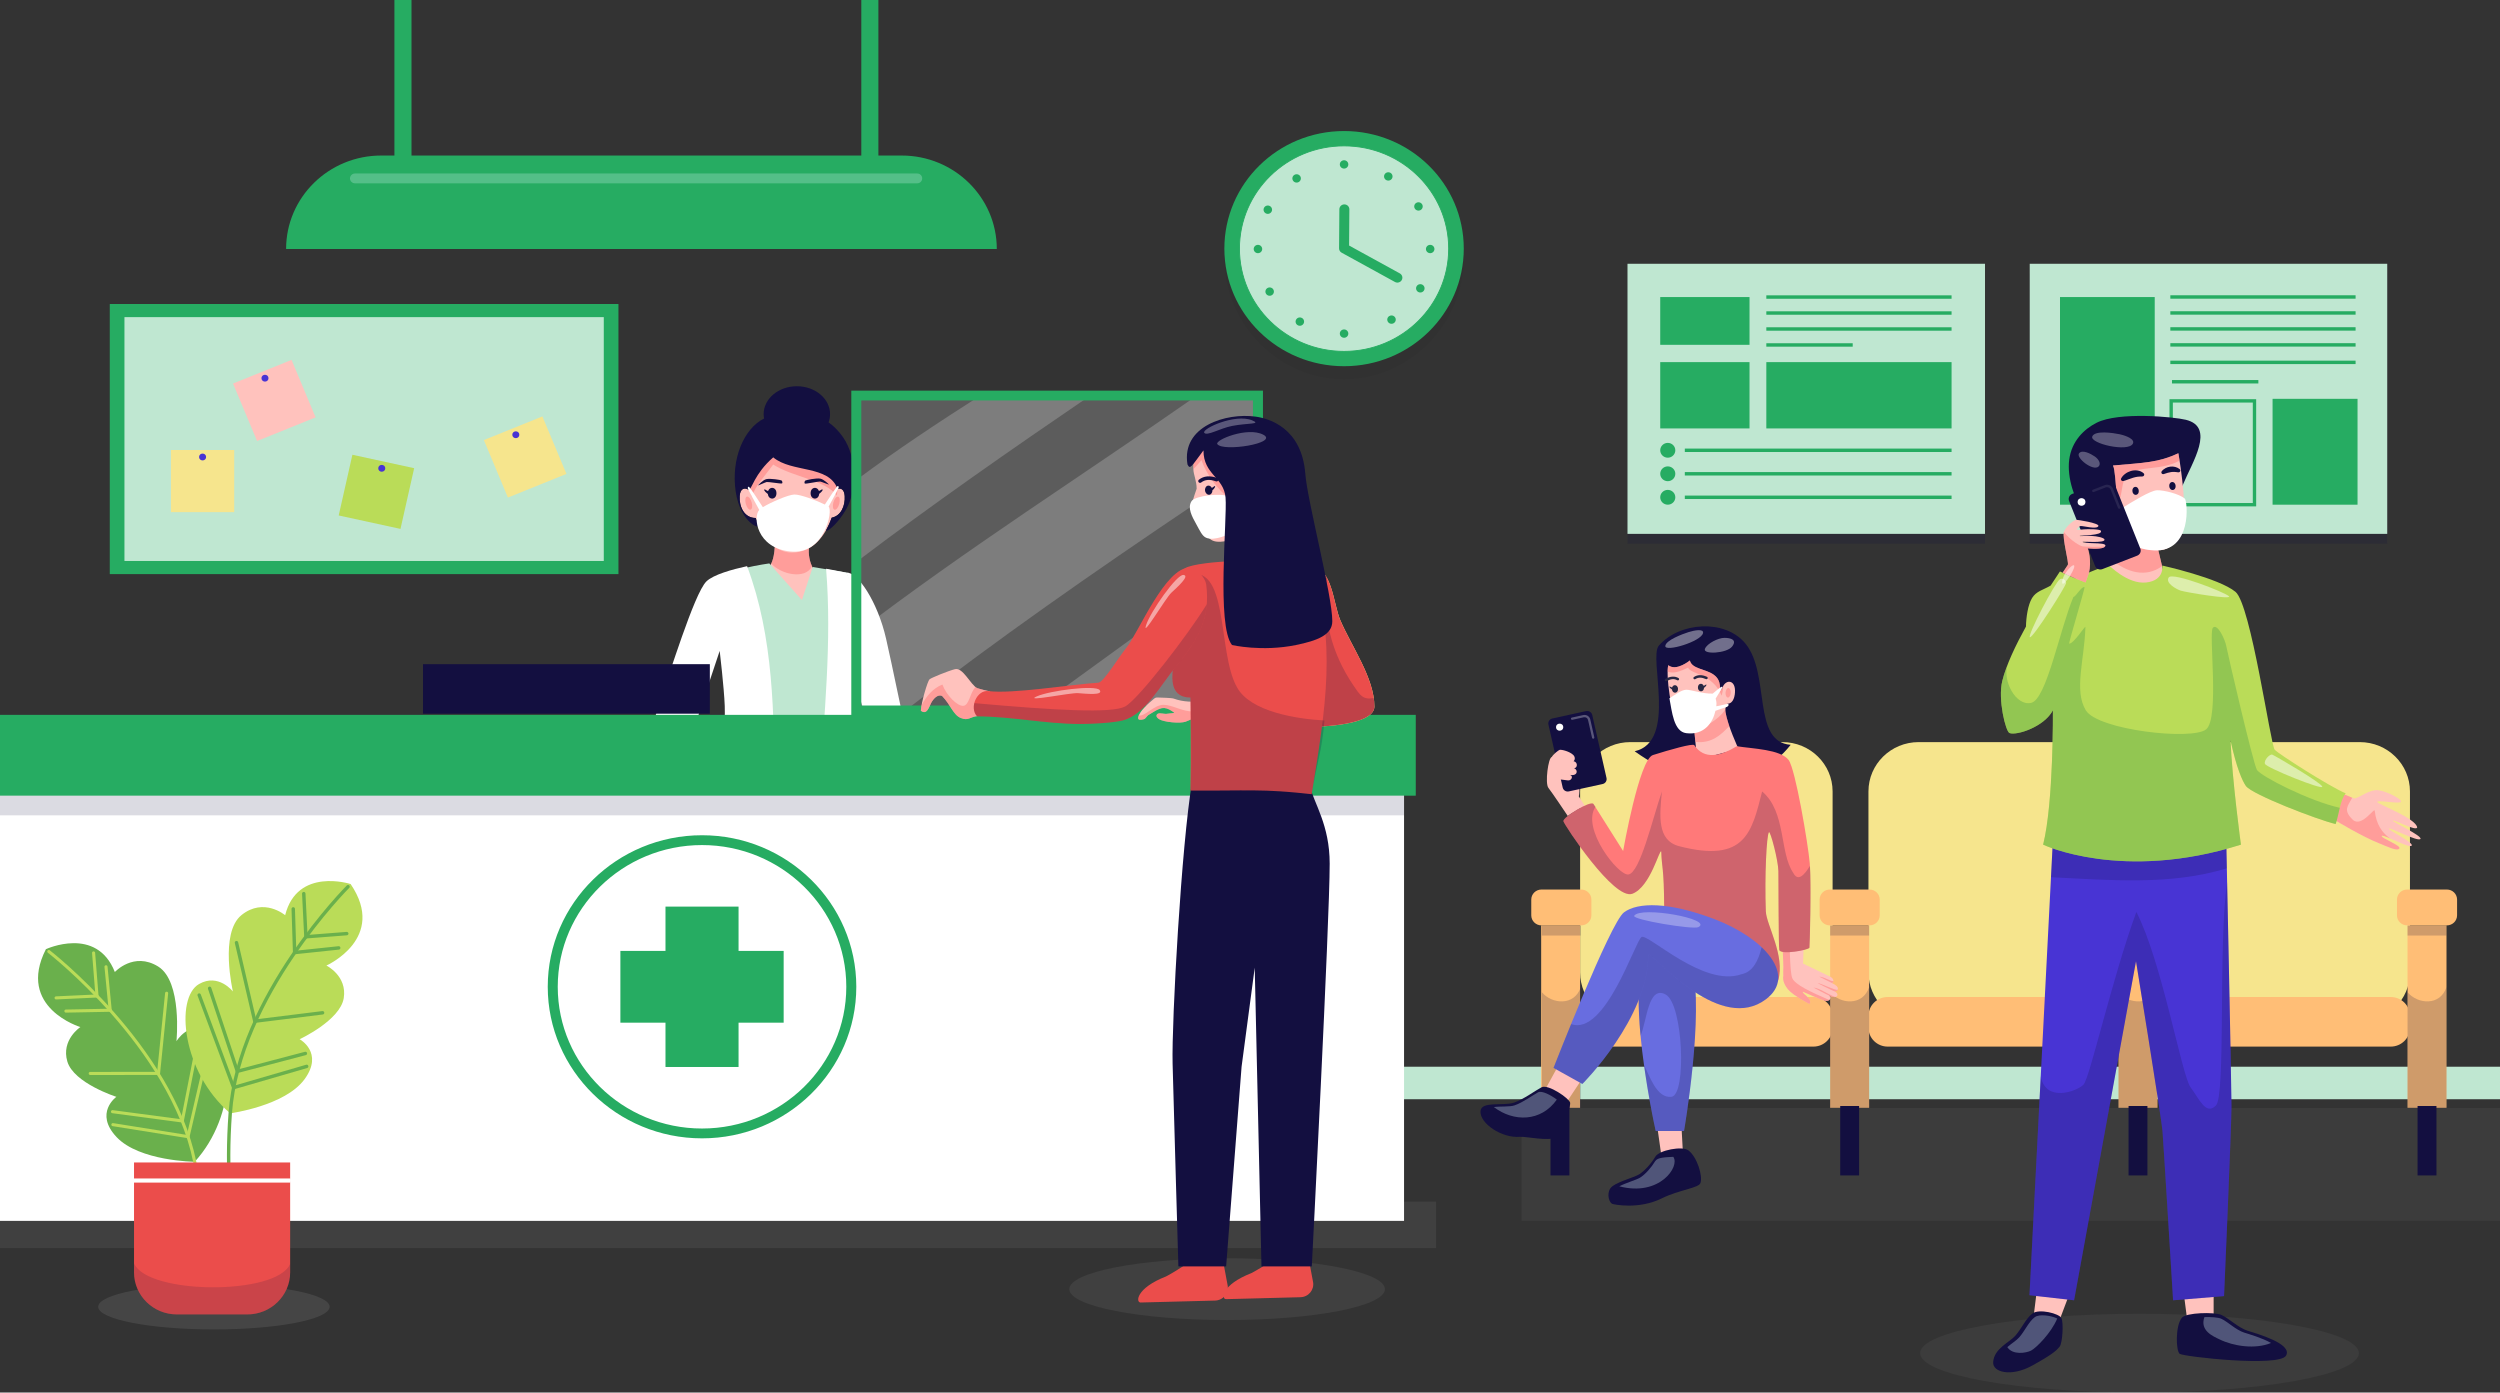 <?xml version="1.0" encoding="UTF-8"?>
<!DOCTYPE svg PUBLIC "-//W3C//DTD SVG 1.1//EN" "http://www.w3.org/Graphics/SVG/1.1/DTD/svg11.dtd">
<!-- Creator: CorelDRAW 2019 (64-Bit) -->
<svg xmlns="http://www.w3.org/2000/svg" xml:space="preserve" width="8.258in" height="4.6in" version="1.1" style="shape-rendering:geometricPrecision; text-rendering:geometricPrecision; image-rendering:optimizeQuality; fill-rule:evenodd; clip-rule:evenodd"
viewBox="0 0 8224.2 4580.99"
 xmlns:xlink="http://www.w3.org/1999/xlink"
 xmlns:xodm="http://www.corel.com/coreldraw/odm/2003">
 <rect x="0" y="0" width="8224.2" height="4580.99" fill="#333333" stroke="none"/>
 <defs>
  <style type="text/css">
   <![CDATA[
    .str2 {stroke:#26AC62;stroke-width:11.07;stroke-miterlimit:2.613}
    .str1 {stroke:#26AC62;stroke-width:11.29;stroke-miterlimit:2.613}
    .str0 {stroke:#26AC62;stroke-width:2.99;stroke-miterlimit:2.613}
    .str3 {stroke:#BADC58;stroke-width:10.13;stroke-linecap:round;stroke-linejoin:round;stroke-miterlimit:2.613}
    .str4 {stroke:#6AB04C;stroke-width:11.29;stroke-linecap:round;stroke-linejoin:round;stroke-miterlimit:2.613}
    .fil6 {fill:none;fill-rule:nonzero}
    .fil12 {fill:#130F40;fill-rule:nonzero}
    .fil26 {fill:#262743;fill-rule:nonzero}
    .fil2 {fill:#26AC62;fill-rule:nonzero}
    .fil8 {fill:#4834D4;fill-rule:nonzero}
    .fil29 {fill:#686DE0;fill-rule:nonzero}
    .fil25 {fill:#6AB04C;fill-rule:nonzero}
    .fil10 {fill:#BADC58;fill-rule:nonzero}
    .fil0 {fill:#BFE7D1;fill-rule:nonzero}
    .fil18 {fill:#EB4D4B;fill-rule:nonzero}
    .fil7 {fill:#F6E58D;fill-rule:nonzero}
    .fil28 {fill:#FF7979;fill-rule:nonzero}
    .fil11 {fill:#FFBE76;fill-rule:nonzero}
    .fil9 {fill:#FFC2BD;fill-rule:nonzero}
    .fil13 {fill:white;fill-rule:nonzero}
    .fil4 {fill:black;fill-rule:nonzero;fill-opacity:0.039}
    .fil23 {fill:white;fill-rule:nonzero;fill-opacity:0.09}
    .fil16 {fill:#B2B3B3;fill-rule:nonzero;fill-opacity:0.102}
    .fil1 {fill:#898989;fill-rule:nonzero;fill-opacity:0.102}
    .fil24 {fill:#B2B3B3;fill-rule:nonzero;fill-opacity:0.149}
    .fil17 {fill:#130F40;fill-rule:nonzero;fill-opacity:0.149}
    .fil5 {fill:#130F40;fill-rule:nonzero;fill-opacity:0.2}
    .fil15 {fill:white;fill-rule:nonzero;fill-opacity:0.2}
    .fil3 {fill:#DFF9FB;fill-rule:nonzero;fill-opacity:0.251}
    .fil21 {fill:#DFF9FB;fill-rule:nonzero;fill-opacity:0.302}
    .fil20 {fill:white;fill-rule:nonzero;fill-opacity:0.302}
    .fil27 {fill:white;fill-rule:nonzero;fill-opacity:0.4}
    .fil22 {fill:#6AB04C;fill-rule:nonzero;fill-opacity:0.502}
    .fil14 {fill:#FF7979;fill-rule:nonzero;fill-opacity:0.502}
    .fil19 {fill:white;fill-rule:nonzero;fill-opacity:0.502}
   ]]>
  </style>
 </defs>
 <g id="Layer_x0020_1">
  <g id="_2700080812960">
   <rect class="fil0" x="-0" y="3509.08" width="8224.2" height="106.95"/>
   <polygon class="fil1" points="5005.5,4016.21 8224.2,4016.21 8224.2,3644.78 5005.5,3644.78 "/>
   <path class="fil2" d="M2966.17 511.56l-76.51 0 0 -511.56 -56.25 0 0 511.56 -1479.69 0 0 -511.56 -56.25 0 0 511.56 -43.37 0c-172.84,0 -312.95,137.63 -312.95,307.41l0 0 2337.97 0 0 0c0,-169.78 -140.11,-307.41 -312.95,-307.41z"/>
   <path class="fil3" d="M3017.32 602.99l-1849.54 0c-9.08,0 -16.45,-7.24 -16.45,-16.16 0,-8.92 7.37,-16.16 16.45,-16.16l1849.54 0c9.08,0 16.45,7.24 16.45,16.16 0,8.92 -7.37,16.16 -16.45,16.16z"/>
   <ellipse class="fil2" cx="4421.55" cy="817.81" rx="393.79" ry="386.83"/>
   <path class="fil4" d="M4421.55 1204.64c-211.98,0 -384.75,-164.54 -393.38,-370.67 -0.23,5.36 -0.42,10.74 -0.42,16.16 0,213.64 176.3,397.6 393.8,397.6 217.49,0 393.8,-183.96 393.8,-397.6 0,-5.42 -0.19,-10.79 -0.42,-16.16 -8.65,206.14 -181.42,370.67 -393.39,370.67z"/>
   <ellipse class="fil0 str0" cx="4421.55" cy="817.81" rx="344.12" ry="338.03"/>
   <path class="fil2" d="M4435.53 540.78c0,-7.57 -6.27,-13.73 -13.97,-13.73 -7.71,0 -13.98,6.16 -13.98,13.73 0,7.57 6.27,13.72 13.98,13.72 7.7,0 13.97,-6.14 13.97,-13.72z"/>
   <path class="fil2" d="M4435.53 1097.37c0,-7.57 -6.27,-13.73 -13.97,-13.73 -7.71,0 -13.98,6.16 -13.98,13.73 0,7.57 6.27,13.72 13.98,13.72 7.7,0 13.97,-6.15 13.97,-13.72z"/>
   <path class="fil2" d="M4718.83 819.08c0,-7.57 -6.26,-13.73 -13.97,-13.73 -7.7,0 -13.98,6.16 -13.98,13.73 0,7.57 6.27,13.72 13.98,13.72 7.71,0 13.97,-6.14 13.97,-13.72z"/>
   <path class="fil2" d="M4152.22 819.08c0,-7.57 -6.26,-13.73 -13.97,-13.73 -7.7,0 -13.98,6.16 -13.98,13.73 0,7.57 6.27,13.72 13.98,13.72 7.71,0 13.97,-6.14 13.97,-13.72z"/>
   <path class="fil2" d="M4555.05 573.24c-3.95,6.5 -1.8,14.94 4.81,18.83 6.61,3.87 15.22,1.78 19.17,-4.72 1.92,-3.15 2.48,-6.85 1.57,-10.41 -0.91,-3.56 -3.17,-6.55 -6.38,-8.43 -2.19,-1.29 -4.66,-1.96 -7.15,-1.96 -1.14,0 -2.29,0.14 -3.43,0.42 -3.63,0.9 -6.68,3.13 -8.59,6.27z"/>
   <path class="fil2" d="M4264.06 1050.82c-3.96,6.51 -1.8,14.95 4.81,18.84 6.61,3.89 15.22,1.77 19.17,-4.73l0 -0.01c1.92,-3.14 2.48,-6.83 1.57,-10.39 -0.91,-3.56 -3.18,-6.55 -6.38,-8.43 -2.23,-1.31 -4.7,-1.95 -7.14,-1.95 -4.78,0 -9.43,2.39 -12.04,6.68z"/>
   <path class="fil2" d="M4666.3 665.26c-2.39,0 -4.8,0.6 -7.01,1.87 -6.65,3.81 -8.92,12.23 -5.02,18.78 3.88,6.54 12.48,8.77 19.11,4.95 6.65,-3.81 8.92,-12.24 5.03,-18.78 -2.58,-4.36 -7.29,-6.81 -12.11,-6.81z"/>
   <path class="fil2" d="M4180.32 945.89c-1.18,-0.3 -2.39,-0.46 -3.58,-0.46 -2.45,0 -4.85,0.65 -7.02,1.89 -6.65,3.81 -8.92,12.24 -5.04,18.76 3.88,6.56 12.48,8.76 19.12,4.96 6.65,-3.81 8.92,-12.24 5.03,-18.76 -1.87,-3.18 -4.9,-5.44 -8.51,-6.38z"/>
   <path class="fil2" d="M4678.89 936.26c-2.04,-1.05 -4.25,-1.58 -6.49,-1.58 -1.4,0 -2.8,0.22 -4.17,0.64 -3.56,1.1 -6.48,3.48 -8.21,6.73 -3.57,6.7 -0.94,15.03 5.88,18.54 3.32,1.71 7.1,2.03 10.66,0.96 3.56,-1.1 6.49,-3.48 8.22,-6.73 1.73,-3.25 2.07,-6.96 0.96,-10.47 -1.12,-3.5 -3.54,-6.36 -6.85,-8.08z"/>
   <path class="fil2" d="M4164.2 701.89c6.81,3.5 15.29,0.93 18.87,-5.79 1.73,-3.24 2.08,-6.96 0.98,-10.46 -1.11,-3.5 -3.54,-6.38 -6.85,-8.08 -6.83,-3.52 -15.3,-0.93 -18.87,5.78 -1.74,3.25 -2.09,6.96 -0.98,10.47 1.11,3.51 3.55,6.37 6.85,8.08z"/>
   <path class="fil2" d="M4574.83 1064.79c3.66,0.73 7.39,0.02 10.5,-2 3.12,-2.02 5.25,-5.11 6,-8.72 0.74,-3.59 0.02,-7.26 -2.04,-10.32 -2.69,-4 -7.14,-6.16 -11.68,-6.16 -2.64,0 -5.3,0.73 -7.68,2.27 -3.11,2.02 -5.25,5.11 -6,8.71 -0.74,3.59 -0.02,7.26 2.04,10.32 2.06,3.06 5.19,5.16 8.85,5.89z"/>
   <path class="fil2" d="M4262.67 600.28c3.66,0.74 7.39,0.04 10.5,-2 6.43,-4.18 8.2,-12.71 3.96,-19.04 -2.69,-4 -7.14,-6.16 -11.69,-6.16 -2.64,0 -5.3,0.73 -7.68,2.27 -3.11,2.03 -5.25,5.12 -6,8.72 -0.74,3.59 -0.02,7.26 2.04,10.32 2.06,3.06 5.2,5.16 8.86,5.89z"/>
   <path class="fil2" d="M4422.67 672.3c9.08,0.06 16.39,7.36 16.33,16.27l-0.92 119.07 166.88 91.67c7.94,4.35 10.77,14.2 6.33,21.98 -4.42,7.81 -14.46,10.58 -22.38,6.21l-175.38 -96.34c-5.24,-2.88 -8.46,-8.33 -8.42,-14.22l0.98 -128.64c0.08,-8.92 7.49,-16.09 16.58,-16.02z"/>
   <polygon class="fil5" points="6677.12,1788.47 7853.23,1788.47 7853.23,899.94 6677.12,899.94 "/>
   <rect class="fil0" x="6677.12" y="867.63" width="1176.11" height="888.53"/>
   <polygon class="fil5" points="5353.94,1788.47 6530.05,1788.47 6530.05,899.94 5353.94,899.94 "/>
   <rect class="fil0" x="5353.94" y="867.63" width="1176.11" height="888.53"/>
   <rect class="fil2" x="5461.64" y="977.13" width="293.74" height="157.12"/>
   <rect class="fil2" x="5461.64" y="1191.18" width="293.74" height="218.12"/>
   <rect class="fil2" x="5810.65" y="1191.18" width="609.39" height="218.12"/>
   <line class="fil6 str1" x1="5810.65" y1="977.13" x2="6420.03" y2= "977.13" />
   <line class="fil6 str1" x1="5810.65" y1="1029.66" x2="6420.03" y2= "1029.66" />
   <line class="fil6 str1" x1="5810.65" y1="1082.19" x2="6420.03" y2= "1082.19" />
   <line class="fil6 str1" x1="5810.65" y1="1134.72" x2="6094.81" y2= "1134.72" />
   <path class="fil2" d="M5486.44 1505.59l0 0c-13.7,0 -24.81,-10.91 -24.81,-24.37l0 0c0,-13.45 11.11,-24.37 24.81,-24.37l0 0c13.7,0 24.81,10.91 24.81,24.37l0 0c0,13.46 -11.11,24.37 -24.81,24.37z"/>
   <path class="fil2" d="M5486.44 1582.89l0 0c-13.7,0 -24.81,-10.91 -24.81,-24.37l0 0c0,-13.45 11.11,-24.37 24.81,-24.37l0 0c13.7,0 24.81,10.91 24.81,24.37l0 0c0,13.46 -11.11,24.37 -24.81,24.37z"/>
   <path class="fil2" d="M5486.44 1660.2l0 0c-13.7,0 -24.81,-10.91 -24.81,-24.37l0 0c0,-13.45 11.11,-24.37 24.81,-24.37l0 0c13.7,0 24.81,10.91 24.81,24.37l0 0c0,13.46 -11.11,24.37 -24.81,24.37z"/>
   <line class="fil6 str1" x1="5542.49" y1="1481.22" x2="6420.03" y2= "1481.22" />
   <line class="fil6 str1" x1="5542.49" y1="1558.53" x2="6420.03" y2= "1558.53" />
   <line class="fil6 str1" x1="5542.49" y1="1635.84" x2="6420.03" y2= "1635.84" />
   <rect class="fil2" x="6776.74" y="977.13" width="311.59" height="683.07"/>
   <rect class="fil6 str2" x="7142.45" y="1318.67" width="274.08" height="341.54"/>
   <rect class="fil2" x="7476.03" y="1311.9" width="279.52" height="348.3"/>
   <line class="fil6 str1" x1="7139.73" y1="976.89" x2="7749.12" y2= "976.89" />
   <line class="fil6 str1" x1="7139.73" y1="1029.43" x2="7749.12" y2= "1029.43" />
   <line class="fil6 str1" x1="7139.73" y1="1081.96" x2="7749.12" y2= "1081.96" />
   <line class="fil6 str1" x1="7139.73" y1="1191.99" x2="7749.12" y2= "1191.99" />
   <line class="fil6 str1" x1="7139.73" y1="1134.49" x2="7749.12" y2= "1134.49" />
   <line class="fil6 str1" x1="7145.13" y1="1255.76" x2="7429.29" y2= "1255.76" />
   <rect class="fil2" x="361.14" y="999.98" width="1673.36" height="888.53"/>
   <rect class="fil0" x="409.41" y="1043.17" width="1576.83" height="802.14"/>
   <rect class="fil7" x="562.4" y="1480.26" width="208.12" height="204.44"/>
   <ellipse class="fil8" cx="666.47" cy="1503.3" rx="11.44" ry="11.23"/>
   <rect class="fil9" transform="matrix(1.319 -0.533 0.423 1.011 766.559 1261.61)" width="145.98" height="187.07"/>
   <ellipse class="fil8" cx="871.67" cy="1244.06" rx="11.44" ry="11.23"/>
   <rect class="fil7" transform="matrix(1.319 -0.533 0.423 1.011 1591.76 1447.59)" width="145.98" height="187.07"/>
   <ellipse class="fil8" cx="1696.86" cy="1430.08" rx="11.44" ry="11.23"/>
   <rect class="fil10" transform="matrix(1.476 0.321 -0.227 1.007 1159.27 1495.92)" width="137.68" height="198.33"/>
   <ellipse class="fil8" cx="1255.86" cy="1540.51" rx="11.44" ry="11.23"/>
   <path class="fil7" d="M7762.78 3361.32l-500.18 0c-91.24,0 -165.21,-72.66 -165.21,-162.28l0 -595.58c0,-89.63 73.96,-162.28 165.21,-162.28l500.18 0c91.24,0 165.21,72.66 165.21,162.28l0 595.58c0,89.63 -73.98,162.28 -165.21,162.28z"/>
   <path class="fil11" d="M7864.62 3442.92l-703.86 0c-34.99,0 -63.36,-27.87 -63.36,-62.24l0 -38.7c0,-34.37 28.37,-62.24 63.36,-62.24l703.86 0c34.99,0 63.36,27.86 63.36,62.24l0 38.7c0.01,34.37 -28.36,62.24 -63.36,62.24z"/>
   <rect class="fil11" x="7920.04" y="3044.19" width="128.14" height="599.95"/>
   <path class="fil5" d="M7920.05 3263.96l0 380.18 128.15 -0 0 -396.92c-20.74,63.01 -95.14,56.43 -128.15,16.74z"/>
   <polygon class="fil5" points="7920.05,3077.57 8048.2,3077.57 8048.2,3044.19 7920.05,3044.19 "/>
   <path class="fil11" d="M8049.37 3044.18l-130.48 0c-18.57,0 -33.63,-14.79 -33.63,-33.04l0 -51.95c0,-18.25 15.06,-33.04 33.63,-33.04l130.48 0c18.58,0 33.63,14.79 33.63,33.04l0 51.95c-0,18.25 -15.06,33.03 -33.63,33.03z"/>
   <rect class="fil12" x="7953.05" y="3638.31" width="62.12" height="228.4"/>
   <path class="fil7" d="M6811.99 3361.32l-500.18 0c-91.24,0 -165.21,-72.66 -165.21,-162.28l0 -595.58c0,-89.63 73.96,-162.28 165.21,-162.28l500.18 0c91.24,0 165.21,72.66 165.21,162.28l0 595.58c0,89.63 -73.97,162.28 -165.21,162.28z"/>
   <path class="fil11" d="M6913.83 3442.92l-703.86 0c-34.99,0 -63.36,-27.87 -63.36,-62.24l0 -38.7c0,-34.37 28.37,-62.24 63.36,-62.24l703.86 0c34.99,0 63.36,27.86 63.36,62.24l0 38.7c0,34.37 -28.37,62.24 -63.36,62.24z"/>
   <rect class="fil11" x="6969.25" y="3044.19" width="128.14" height="599.95"/>
   <path class="fil5" d="M6969.26 3263.96l0 380.18 128.14 -0 0 -396.92c-20.74,63.01 -95.14,56.43 -128.14,16.74z"/>
   <polygon class="fil5" points="6969.26,3077.57 7097.4,3077.57 7097.4,3044.19 6969.26,3044.19 "/>
   <path class="fil11" d="M7098.57 3044.18l-130.48 0c-18.57,0 -33.63,-14.79 -33.63,-33.04l0 -51.95c0,-18.25 15.06,-33.04 33.63,-33.04l130.48 0c18.57,0 33.63,14.79 33.63,33.04l0 51.95c0,18.25 -15.06,33.03 -33.63,33.03z"/>
   <rect class="fil12" x="7002.26" y="3638.31" width="62.12" height="228.4"/>
   <path class="fil7" d="M5863.45 3361.32l-500.17 0c-91.24,0 -165.21,-72.66 -165.21,-162.28l0 -595.58c0,-89.63 73.96,-162.28 165.21,-162.28l500.17 0c91.24,0 165.21,72.66 165.21,162.28l0 595.58c0,89.63 -73.97,162.28 -165.21,162.28z"/>
   <path class="fil11" d="M5965.29 3442.92l-703.86 0c-34.99,0 -63.36,-27.87 -63.36,-62.24l0 -38.7c0,-34.37 28.37,-62.24 63.36,-62.24l703.86 0c34.99,0 63.36,27.86 63.36,62.24l0 38.7c0.01,34.37 -28.36,62.24 -63.36,62.24z"/>
   <rect class="fil11" x="5069.92" y="3044.19" width="128.14" height="599.95"/>
   <rect class="fil11" x="6020.71" y="3044.19" width="128.14" height="599.95"/>
   <path class="fil5" d="M6020.72 3263.96l0 380.18 128.15 -0 0 -396.92c-20.73,63.01 -95.14,56.43 -128.15,16.74z"/>
   <polygon class="fil5" points="6020.72,3077.57 6148.87,3077.57 6148.87,3044.19 6020.72,3044.19 "/>
   <path class="fil5" d="M5072.18 3263.96l0 380.18 128.14 -0 0 -396.92c-20.74,63.01 -95.14,56.43 -128.14,16.74z"/>
   <polygon class="fil5" points="5072.18,3077.57 5200.33,3077.57 5200.33,3044.19 5072.18,3044.19 "/>
   <path class="fil11" d="M5201.5 3044.18l-130.48 0c-18.57,0 -33.63,-14.79 -33.63,-33.04l0 -51.95c0,-18.25 15.06,-33.04 33.63,-33.04l130.48 0c18.57,0 33.63,14.79 33.63,33.04l0 51.95c0,18.25 -15.07,33.03 -33.63,33.03z"/>
   <path class="fil11" d="M6150.03 3044.18l-130.48 0c-18.57,0 -33.63,-14.79 -33.63,-33.04l0 -51.95c0,-18.25 15.06,-33.04 33.63,-33.04l130.48 0c18.58,0 33.63,14.79 33.63,33.04l0 51.95c0,18.25 -15.06,33.03 -33.63,33.03z"/>
   <rect class="fil12" x="5100.7" y="3638.31" width="62.12" height="228.4"/>
   <rect class="fil12" x="6053.72" y="3638.31" width="62.12" height="228.4"/>
   <path class="fil13" d="M2784.23 1883.61c36.66,-3.23 102.84,95.47 130.64,217.19 23.5,102.85 50.35,240.42 54.26,248.72 3.91,8.29 117.14,254.86 117.14,254.86l-100.12 36.69c0,0 -79.4,-110.76 -130.69,-258.39 -69.13,-198.94 -94.32,-460.12 -71.24,-499.06z"/>
   <path class="fil9" d="M2667.2 1762.06c0,0 -20.33,63.74 9.51,110.56 37.53,58.85 12.52,133.98 -37.46,133.02 -49.99,-0.96 -143.54,-78.01 -104.34,-147.4 18.74,-33.17 13.64,-92.32 13.64,-92.32l118.65 -3.86z"/>
   <path class="fil14" d="M2671.2 1862.52c-21.52,-45.37 -4,-100.45 -4,-100.45l-118.65 3.85c0,0 4.6,53.91 -11.3,87.65 30.42,35.61 112.44,54.56 133.96,8.96z"/>
   <path class="fil0" d="M2337.52 1913.58c40.92,-39.43 193.28,-60.23 193.28,-60.23l107.24 120.59 35.62 -108.8 110.56 18.47c0,0 40.54,91.57 19.07,232.83 1.62,85.72 -35.77,184.66 -33.2,255.64 1.07,29.75 18.93,149.17 27.49,199.97 -135.99,40.41 -296.56,35.32 -426.1,-19.01 16.62,-46.83 65.34,-184.79 24.72,-301.4 -11.29,-32.43 -28.62,-145.86 -28.62,-145.86l-78.92 224.36 -70.6 269.84c0,0 -77.01,-3.96 -107.91,-26.91 0,0 69.6,-250 79.32,-274.06 23.61,-58.43 107.13,-345.98 148.05,-385.42z"/>
   <path class="fil13" d="M2818.07 2372.06c-2.56,-70.98 -2.31,-166.73 -3.94,-252.45 21.47,-141.26 -29.9,-236.01 -29.9,-236.01l-66.67 -12.77c19.86,241.05 -7.25,482.09 -21.09,723.13 39.72,-4.3 78.05,-11.5 113.1,-21.91 -8.57,-50.82 9.57,-170.23 8.5,-199.99z"/>
   <path class="fil13" d="M2324.03 1912.43c-40.92,39.44 -125.45,321.36 -149.07,379.82 -9.73,24.07 -76.82,280.84 -76.82,280.84 30.9,22.94 131.9,26.9 131.9,26.9l71.32 -260.61 66.2 -198.25c0,0 14.3,120.29 16.62,181.21 2.32,60.92 -8.1,183.86 -24.73,230.7 55.67,23.35 121.52,37.54 189.29,43 -3.23,-246.88 -2.74,-498.32 -91.09,-733.67 -49.34,10.75 -110.66,27.9 -133.64,50.05z"/>
   <path class="fil9" d="M2778.75 1631.62c-1.38,-21.65 -12.41,-27.25 -23.49,-23.22 3.06,-35.38 1.8,-60.97 1.8,-60.97 0.21,-36.09 -23.84,-130.36 -150.49,-129.86 -150.73,0.59 -150.76,110.7 -150.76,110.7 0,0 0.27,36.38 7.21,83.36 -12.78,-8.82 -28.01,-5.72 -29.64,20 -2.29,36.06 15.51,72.5 52.77,72.33l-0.04 -0.29c22.85,61.41 61.19,114.31 119.67,114.12 68.97,-0.22 109.23,-55.48 130.2,-114.83 30.39,-5.82 44.85,-38.68 42.77,-71.33z"/>
   <path class="fil14" d="M2543.68 1528.19c63.17,41.09 170.94,49.95 209.25,102.1 5.96,-46.28 4.13,-82.87 4.13,-82.87 0.21,-36.09 -23.84,-130.36 -150.49,-129.86 -150.73,0.59 -150.76,110.7 -150.76,110.7 0,0 2.58,33.84 9.83,81.9 0.69,4.6 7.36,12.75 7.17,23.06 13.68,-36.6 41.01,-64.74 70.87,-105.04z"/>
   <ellipse class="fil12" cx="2540.09" cy="1622.46" rx="14.17" ry="17.64"/>
   <ellipse class="fil12" cx="2680.8" cy="1622.46" rx="14.17" ry="17.64"/>
   <path class="fil12" d="M2528.93 1615.57c-7.82,-0.81 -11.68,-7.21 -14.63,-5.28 -2.95,1.91 8.45,14.39 14.63,15.35 6.18,0.96 0,-10.07 0,-10.07z"/>
   <path class="fil12" d="M2691.23 1615.57c7.82,-0.81 11.68,-7.21 14.63,-5.28 2.95,1.93 -8.45,14.39 -14.63,15.35 -6.18,0.96 0,-10.07 0,-10.07z"/>
   <path class="fil12" d="M2648.34 1590.81c3.76,1.27 44.87,-7.53 49.66,-6.83 4.79,0.7 26.24,9.91 28.35,10.09 2.11,0.17 -16.12,-17.3 -27.41,-19.56 -13.09,-2.63 -47.46,4.64 -49.73,6.24 -2.27,1.59 -4.4,8.88 -0.87,10.06z"/>
   <path class="fil12" d="M2572.14 1590.32c-3.71,1.42 -45.16,-5.67 -49.91,-4.76 -4.76,0.91 -25.79,11 -27.9,11.26 -2.1,0.26 15.36,-17.95 26.55,-20.68 12.97,-3.16 47.62,2.67 49.95,4.17 2.34,1.51 4.8,8.68 1.32,10.02z"/>
   <path class="fil12" d="M2773.61 1438.6c-14.12,-20.54 -30.28,-36.7 -47.8,-49.25 3.14,-8.56 4.83,-17.63 4.83,-27.05 0,-50.71 -48.92,-91.83 -109.27,-91.83 -60.36,0 -109.27,41.12 -109.27,91.83 0,4.87 0.58,9.61 1.45,14.26 -67.29,33.76 -109.27,134.26 -93.27,241.1 15.55,103.87 83.85,126.78 75.56,109.51 -3.73,-7.77 -6.99,-15.52 -10.01,-23.25 -37.03,-0.04 -54.74,-36.36 -52.46,-72.32 1.63,-25.71 16.86,-28.83 29.64,-19.99 9.39,-0.07 18.69,-53.37 80.66,-107.15 61.22,51.36 182.84,24.49 211.58,103.91 11.08,-4.03 22.11,1.57 23.49,23.22 2.07,32.64 -12.38,65.5 -42.76,71.33 -4.65,13.17 -10.31,26.08 -16.96,38.27 -0.19,0.41 -0.35,0.85 -0.54,1.25 -5.8,12.8 33.07,-10.43 66.2,-69.15 34.06,-60.36 35.44,-167.09 -11.08,-234.71z"/>
   <path class="fil14" d="M2472.79 1652.45c-3.3,-11.87 -10.29,-20.33 -15.62,-18.91 -5.33,1.43 -6.99,12.21 -3.69,24.08 3.29,11.87 10.29,20.33 15.62,18.91 5.33,-1.43 6.99,-12.21 3.7,-24.08z"/>
   <path class="fil14" d="M2757.17 1633.72c-5.34,-1.43 -12.33,7.03 -15.62,18.91 -3.29,11.87 -1.64,22.65 3.69,24.08 5.33,1.43 12.33,-7.03 15.62,-18.91 3.29,-11.87 1.64,-22.65 -3.69,-24.08z"/>
   <path class="fil13" d="M2754.62 1599.35c-3.6,2.85 -28.01,40.11 -41.11,60.31 -26.9,-13.33 -81.06,-33.5 -100.35,-32.92 -19.78,0.59 -76.65,25.13 -103.61,41.64 -11.23,-17.37 -41.16,-63.39 -45.16,-66.57 -3.06,-2.42 -5.36,1.29 -4.03,5.74 1.07,3.61 27.39,51.72 37.28,69.73 -21.23,22.9 -9.09,125.44 102.39,136.91 113.31,11.67 140.66,-135.28 125.83,-147.54 11.69,-21.35 31.86,-58.4 32.8,-61.56 1.32,-4.46 -0.99,-8.17 -4.05,-5.75z"/>
   <rect class="fil12" x="1391.57" y="2184.82" width="943.56" height="162.92"/>
   <polygon class="fil15" points="2816.97,2335.71 4129.82,2335.71 4129.82,1300.23 2816.97,1300.23 "/>
   <path class="fil15" d="M3226.66 1300.24c-138.94,88.59 -277.57,180.11 -409.71,278.84l0 269.77c250.53,-190.21 509.42,-370.13 771.28,-548.6l-361.57 0 0 -0.01z"/>
   <path class="fil15" d="M3932.7 1656.75c70.16,-42.41 134.97,-87.46 197.12,-135.09l0 -221.44 -191.04 0c-373.84,261.11 -761.63,506.77 -1121.8,782.76l0 252.71 163.38 0c297.35,-230.63 611.75,-450.03 952.34,-678.95z"/>
   <path class="fil15" d="M4129.81 1798.47c-240.75,184.83 -487.07,359.74 -730.7,537.23l730.7 0 0 -537.23z"/>
   <polygon class="fil16" points="-0,4105.79 4724.14,4105.79 4724.14,3952.88 -0,3952.88 "/>
   <rect class="fil13" x="-0" y="2476.09" width="4618.86" height="1540.12"/>
   <rect class="fil2" x="0" y="2351.57" width="4657.4" height="265.88"/>
   <polygon class="fil17" points="-0,2682.09 4618.87,2682.09 4618.87,2617.46 -0,2617.46 "/>
   <path class="fil2" d="M2309.43 3744.7c-279.85,0 -507.52,-223.65 -507.52,-498.56 0,-274.9 227.68,-498.54 507.52,-498.54 279.85,0 507.53,223.65 507.53,498.54 0,274.91 -227.68,498.56 -507.53,498.56zm0 -964.79c-261.71,0 -474.62,209.15 -474.62,466.23 0,257.09 212.92,466.24 474.62,466.24 261.72,0 474.63,-209.16 474.63,-466.24 0,-257.07 -212.92,-466.23 -474.63,-466.23z"/>
   <polygon class="fil2" points="2577.98,3128.1 2429.61,3128.1 2429.61,2982.35 2189.26,2982.35 2189.26,3128.1 2040.87,3128.1 2040.87,3364.19 2189.26,3364.19 2189.26,3509.95 2429.61,3509.95 2429.61,3364.19 2577.98,3364.19 "/>
   <path class="fil2" d="M4154.69 2353.13l-1354.17 0 0 -1068.16 1354.17 0 0 1068.16zm-1321.28 -32.31l1288.38 0 0 -1003.53 -1288.38 0 0 1003.53z"/>
   <path class="fil16" d="M4556.02 4240.82c0,-56.11 -232.45,-101.6 -519.19,-101.6 -286.74,0 -519.19,45.49 -519.19,101.6 0,56.11 232.45,101.59 519.19,101.59 286.74,0 519.19,-45.48 519.19,-101.59z"/>
   <path class="fil9" d="M3861.09 2298.09c-7.04,-2.58 -40.71,-3.04 -48.21,-3.45 -13.59,-0.74 -12.27,0.58 -22.72,9.15 -12.06,9.88 -23.23,20.81 -33.33,32.62 -4.85,5.65 -16.21,23.25 -11.66,29.16 2.98,3.86 14,1.49 18.7,0 4.69,-1.49 9.92,-11.14 14.14,-13.62 30.59,-18.05 44.06,-30.17 68.55,-18.05 1.24,0.62 16.36,9.52 16.44,10.87 0.07,1.2 -15.38,2.03 -19.39,2.78 -16.22,3 -26.63,-4.09 -35.48,0.74 -2.37,1.29 -8.68,8.57 4.75,17.29 15.66,10.17 69.81,14.91 87.37,8.41 17.57,-6.5 34.19,-16.14 52.73,-18.99 2.14,-0.33 4.54,-0.7 5.83,-2.41 1.01,-1.35 1.04,-3.15 1.02,-4.82 -0.13,-13.46 -0.26,-26.92 -0.41,-40.38 -34.59,1.69 -65.73,2.69 -98.34,-9.3z"/>
   <path class="fil14" d="M3925.9 2340.14c-36.39,1.55 -68.31,-21.52 -98.08,-21.61 -32.2,-0.09 -63.86,41.29 -81.21,34.31 -2.29,5.17 -3.48,10.1 -1.46,12.73 2.98,3.86 14,1.49 18.7,0 4.69,-1.49 9.92,-11.14 14.14,-13.63 30.59,-18.04 44.06,-30.17 68.55,-18.04 1.24,0.62 16.36,9.51 16.44,10.87 0.07,1.2 -15.38,2.03 -19.39,2.78 -16.22,2.99 -26.63,-4.09 -35.48,0.74 -2.37,1.29 -8.68,8.56 4.75,17.29 15.66,10.17 69.81,14.91 87.37,8.41 17.57,-6.5 34.19,-16.14 52.73,-18.99 2.14,-0.33 4.54,-0.7 5.83,-2.42 1.01,-1.34 1.04,-3.14 1.02,-4.81 -0.05,-4.48 -0.09,-8.97 -0.13,-13.45 -11.88,6.94 -24.23,10.51 -33.79,5.81z"/>
   <path class="fil7" d="M4521.35 2323.96c0.05,99.16 -464.9,72.95 -523.38,24.31 -19.24,-16.01 4.8,-63.35 17.58,-60.49 72.93,16.23 322.32,-9.48 320.84,-15.82 -21.48,-92.31 -65.03,-182.23 -92.33,-255.66 -15.76,-42.39 -55.78,-165.15 67.02,-155.56 71.86,5.61 74.45,123.66 97.92,178.93 36.67,86.32 112.29,190.75 112.34,284.29z"/>
   <path class="fil18" d="M4521.35 2323.96c0.05,99.16 -464.9,72.95 -523.38,24.31 -19.24,-16.01 4.8,-63.35 17.58,-60.49 72.93,16.23 322.32,-9.48 320.84,-15.82 -21.48,-92.31 -65.03,-182.23 -92.33,-255.66 -15.76,-42.39 -55.78,-165.15 67.02,-155.56 71.86,5.61 74.45,123.66 97.92,178.93 36.67,86.32 112.29,190.75 112.34,284.29z"/>
   <path class="fil5" d="M4452.39 2254.87c-73.67,-108.56 -102.03,-225.58 -86.93,-353.45 -12.08,-22.51 -28.84,-38.71 -54.36,-40.7 -122.81,-9.59 -82.78,113.18 -67.02,155.56 27.29,73.42 70.85,163.35 92.33,255.67 1.47,6.33 -247.92,32.04 -320.84,15.81 -12.79,-2.85 -36.82,44.48 -17.58,60.49 58.48,48.64 523.42,74.85 523.38,-24.31 0,-9.18 -0.92,-18.49 -2.27,-27.85 -35.95,7.37 -45.63,-10.19 -66.7,-41.23z"/>
   <path class="fil18" d="M4303.83 4133.76l-97.92 -2.05c0,0 -45.1,33.04 -88.92,56.2 -99.55,38.81 -100.37,86.22 -83.54,85.79l244.7 -6.37c26.55,-0.69 46.19,-24.52 41.36,-50.16l-15.68 -83.41z"/>
   <path class="fil18" d="M4022.85 4144.81l-97.92 -2.05c0,0 -45.1,33.04 -88.92,56.2 -99.55,38.81 -100.37,86.22 -83.54,85.79l244.69 -6.36c26.55,-0.69 46.19,-24.52 41.36,-50.17l-15.69 -83.41z"/>
   <path class="fil12" d="M3921.76 2571.1c-34.98,203.7 -67.8,789.63 -64.28,928.03 3.52,138.41 19.02,666.89 19.02,666.89l157.1 0 50.8 -656.92 43.26 -325.91 22.19 982.83 165.55 0c0,0 58.84,-1135.86 58.84,-1324.91 0,-127.43 -50.98,-197.11 -66.73,-258.83l-385.76 -11.18z"/>
   <path class="fil18" d="M3898.02 1869.57c-36.16,26.26 -22.48,207.15 -22.48,251.33 0,22.17 -62.67,173.75 40.77,173.57 0,0 2.33,206.85 -0.02,306.14 179.3,0.88 242.65,-6.26 398.63,11.94 46.12,-281.43 84.44,-508.93 -3.82,-751.82 -40.27,-15.56 -147.84,-15.56 -246.07,-14.76 -60.12,0.49 -148.74,10.31 -167.02,23.59z"/>
   <path class="fil5" d="M4069.13 2260.54c-66.67,-117.88 -22.55,-420.37 -171.12,-366.88 -42.23,15.2 -22.48,183.07 -22.48,227.24 0,22.17 -62.67,173.75 40.77,173.57 0,0 5.53,218.68 -0.02,306.14 194.18,0.53 312.85,0.53 398.63,11.94 17.18,-104.83 33.27,-135.58 42.14,-242.5 -91.48,-4.91 -244.39,-28.74 -287.92,-109.52z"/>
   <path class="fil9" d="M3141.73 2201.22c-22.15,5.55 -78.61,28.54 -84.08,33.59 -5.82,5.39 -27.04,74.89 -28.4,103.1 20.38,15.7 26.82,-12.56 34.19,-26.09 7.38,-13.53 21.38,-28.86 35.62,-22.52 28.9,30.05 36.71,62.82 61.91,72.67 25.2,9.86 28.28,-3.22 55.18,-6.6 18.51,-2.33 57.64,-77.44 35.86,-81.96 -21.38,-4.44 -37.84,-9.99 -37.84,-9.99 -21.58,-11.32 -46.48,-68.69 -72.44,-62.19z"/>
   <path class="fil14" d="M3252.03 2273.39c-21.38,-4.44 -37.84,-9.99 -37.84,-9.99 -1.64,-0.86 -3.31,-2.06 -4.99,-3.41 -18.76,19.33 -20.49,59.42 -39.6,61.78 -19.2,2.37 -55.75,-33.15 -69.39,-69.97 -31.17,12.25 -52.81,38.51 -68.59,68.09 -1.26,6.87 -2.13,13.1 -2.37,18.01 20.37,15.7 26.82,-12.56 34.19,-26.09 7.38,-13.53 21.38,-28.86 35.62,-22.52 28.9,30.05 36.71,62.82 61.91,72.67 25.2,9.84 28.28,-3.22 55.18,-6.6 18.53,-2.33 57.67,-77.44 35.88,-81.97z"/>
   <path class="fil18" d="M3705.77 2130.33c-25.67,31.3 -75.22,114.27 -92.49,115.41 -93.86,6.21 -283.01,37.66 -361.27,27.64 -38.7,-4.95 -64.21,54.72 -37.84,82.99 114.04,0.57 223.79,24.65 337.83,25.23 33.92,0.17 110.45,-3.42 143.17,-12.18 71.65,-19.18 124.68,-118.19 171.63,-174.71 72.99,-87.82 115.5,-159.12 101.31,-271.62 -2.8,-22.2 -31.01,-54.71 -53.77,-55.73 -80.34,-3.63 -170.52,216.59 -208.58,262.99z"/>
   <path class="fil5" d="M3701.41 2323.96c-43.41,23.3 -227.7,13.05 -496.21,-10.97 -3.76,15.36 -1.7,31.94 8.97,43.38 114.04,0.57 223.79,24.66 337.83,25.23 33.92,0.17 110.45,-3.42 143.17,-12.19 71.65,-19.17 124.68,-118.2 171.63,-174.69 57.9,-69.66 96.5,-129 102.95,-206.7 -58.27,95.92 -224.91,312.64 -268.34,335.94z"/>
   <path class="fil19" d="M3892.92 1891.28c-21.89,-1.99 -108.27,120.39 -122.64,165.26 -14.37,44.88 63.76,-88.63 82.89,-106.61 19.12,-17.99 63.02,-56.53 39.75,-58.65z"/>
   <path class="fil19" d="M3617.41 2269.94c-13.13,-17.32 -163.52,1.45 -207.09,20.98 -43.57,19.52 109.72,-12.72 136.12,-10.78 26.39,1.93 84.93,8.22 70.97,-10.2z"/>
   <path class="fil9" d="M4210.12 1465.55c-11.3,-14.13 -25.2,-26.63 -41.85,-34.1 -15.21,-6.83 -32.19,-8.3 -48.61,-11.39 -71.81,-13.55 -192.52,25.07 -192.52,93.44 0,5.98 -1.76,14.64 -1.31,30.93 0.44,16.29 10.88,38.51 10.75,63.25 -7.16,20.05 -22.63,66.98 -18.42,71.44 1.72,1.83 4.33,2.51 6.81,3.07 7.61,1.73 15.29,3.16 23.01,4.29 5.25,26.51 12.33,51.76 21.94,72.37 14.48,31.03 49.4,25 83.08,16.53 71.92,-18.09 135.23,-46.69 170.04,-111.1 34.8,-64.43 32.93,-141.37 -12.91,-198.73z"/>
   <path class="fil14" d="M4210.12 1465.55c-11.3,-14.13 -25.2,-26.63 -41.85,-34.1 -15.21,-6.83 -32.19,-8.3 -48.61,-11.39 -71.81,-13.55 -192.52,25.07 -192.51,93.44 0,5.79 -1.62,14.17 -1.33,29.5 8.57,-7.59 15.98,-17.64 26.58,-29.23 36.06,98.91 136.13,183.13 242.16,189.57 10.82,-11.36 20.43,-24.23 28.47,-39.1 34.8,-64.4 32.93,-141.34 -12.91,-198.7z"/>
   <path class="fil12" d="M3996.86 1599.22c-2.51,-1.21 -4.93,3.65 -10.42,5.63 -2.58,-4.98 -7.28,-8.08 -12.16,-7.44 -6.64,0.86 -11.15,8.3 -10.03,16.58 1.12,8.28 7.43,14.31 14.08,13.45 6.14,-0.8 10.39,-7.23 10.13,-14.73 4.94,-3.44 10.76,-12.38 8.4,-13.5z"/>
   <path class="fil12" d="M3941.85 1581.88c0.18,-1.56 0.95,-2.98 2.21,-3.95 15.72,-12.46 36.01,-14.33 60.3,-5.54 3.11,1.12 4.69,4.51 3.55,7.56 -0.79,2.1 -2.69,3.56 -4.96,3.81 -0.91,0.1 -1.84,-0.01 -2.73,-0.32 -20.33,-7.36 -36.24,-6.16 -48.63,3.64 -1.24,0.99 -2.8,1.45 -4.4,1.28 -1.6,-0.16 -3.03,-0.94 -4.03,-2.16 -1.02,-1.23 -1.48,-2.77 -1.31,-4.33z"/>
   <path class="fil13" d="M3919.97 1648.32c-14.73,22.38 1.68,51.33 15.06,75.44 11.92,21.51 19.38,39.19 32.41,45.01 27.65,12.33 77.4,-12.72 77.4,-12.72 0,0 14.21,-111.13 -5.87,-123.09 -20.08,-11.95 -107.21,-2.54 -119,15.37z"/>
   <path class="fil12" d="M3906.45 1527.92c9.01,17.22 11.53,8.74 52.57,-46.34 0,79.92 67.03,87.98 72.67,155.22 5.9,70.38 -30.22,421.27 21.26,485.05 0,0 98.34,22.92 210.42,0 70.82,-14.48 119.48,-33.57 119.48,-78.29 0,-86.21 -82,-395.63 -88.69,-484.19 -11.55,-152.82 -120.49,-182.88 -163.48,-188.89 -96.29,-13.46 -244.95,31.13 -224.24,157.43z"/>
   <path class="fil20" d="M4004.58 1460.79c-8.99,-13.25 99.58,-58.21 151.43,-30.72 51.85,27.49 -133.32,57.4 -151.43,30.72z"/>
   <path class="fil20" d="M3961.72 1423.87c-10.39,-12.61 101.36,-64.82 157.98,-40.91 31.45,13.29 -15.95,8.23 -66.46,18.13 -40.41,7.92 -82.23,34.07 -91.52,22.78z"/>
   <path class="fil1" d="M7760.01 4451.4c0,-71.57 -323.12,-129.58 -721.7,-129.58 -398.58,0 -721.7,58.02 -721.7,129.58 0,71.57 323.12,129.58 721.7,129.58 398.59,0 721.7,-58.02 721.7,-129.58z"/>
   <path class="fil12" d="M6856.4 1681.65c-30.43,-31.69 -57.14,-109.22 -49.41,-169.14 7.9,-61.25 48.29,-100.66 90.22,-121.89 72.69,-36.82 254.21,-19.49 293.66,-9.75 97.79,24.15 20.67,139.74 -10.21,214.67 -21.98,53.32 -247.97,74.59 -267.08,98.79 -0,0 -26.75,19 -57.18,-12.69z"/>
   <path class="fil9" d="M7199.12 1942.54c-7.45,-47.86 -83.21,-66.17 -83.21,-66.17l-15.75 -66.33c0,0 48.07,5.07 75.6,-59.17 23.27,-54.29 -1.4,-212.29 -9.59,-259.91 -66.38,31.11 -113.15,31.11 -215.14,40.31 6.97,11.5 9.08,69.97 10.73,76.5 6.43,25.36 -28.15,29.95 -28.15,29.95 -1.45,-11.4 -24.76,-22.29 -37.84,-5.5 -0.84,2.3 -1.67,4.54 -2.48,6.9 0.8,-2.36 1.65,-4.6 2.48,-6.9 -5.18,6.65 -8.81,17.51 -8.77,34.6 0.14,63.68 61.61,62.07 61.61,62.07 8.61,69.3 -15.49,167.36 -15.49,167.36 0,0 -77.59,76.27 -46.12,128.29 31.47,52.02 82.32,155.5 211.58,120.22 129.25,-35.25 109.8,-142.67 100.53,-202.22z"/>
   <path class="fil14" d="M6962.03 1662.16c22,-17.15 14.4,-86.8 37.05,-102.45 41.12,-28.4 110.6,-10.81 171.04,-44.65 -1.5,-9.61 -2.87,-17.84 -3.95,-24.11 -66.38,31.12 -113.15,31.12 -215.14,40.31 6.96,11.5 9.08,69.97 10.73,76.5 5.07,19.98 -15.28,27.04 -24.16,29.15 4.79,10.88 10.88,20.81 24.42,25.25z"/>
   <path class="fil14" d="M7112.54 1862.17l-12.38 -52.13c0,0 -57.48,0.6 -92.49,-18.14 -35,-18.75 -59.07,-63 -59.07,-63 4.32,34.76 0.41,76.75 -4.56,109.96 51.56,44.8 115.46,62.66 168.5,23.31z"/>
   <ellipse class="fil12" transform="matrix(0.967 -0.091 0.092 0.95 7146.62 1598.75)" rx="10.71" ry="13.91"/>
   <ellipse class="fil12" transform="matrix(0.967 -0.091 0.092 0.95 7025.37 1614.68)" rx="10.71" ry="13.91"/>
   <path class="fil12" d="M7111.38 1550.19c3.64,-4.63 7.72,-7.56 12.49,-10.23 4.72,-2.57 10.04,-4.21 15.55,-4.93 11,-1.56 22.87,1.55 31.05,8.2 2.6,2.11 2.96,5.89 0.81,8.43 -1.36,1.62 -3.4,2.35 -5.36,2.14l-0.79 -0.09c-4.32,-0.49 -8.14,-1.33 -12,-1.36 -3.81,-0.1 -7.51,-0.02 -11.23,0.6 -3.72,0.51 -7.45,1.39 -11.27,2.43 -3.76,0.99 -7.85,2.63 -11.5,3.71l-1.28 0.38c-3.18,0.94 -6.54,-0.84 -7.49,-3.97 -0.54,-1.9 -0.1,-3.87 1.02,-5.32z"/>
   <path class="fil12" d="M6977.89 1573.76c3.31,-6.26 7.8,-10.89 13.24,-15.02 5.38,-4.12 11.74,-7.26 18.69,-9.44 7.04,-1.94 14.79,-2.76 22.36,-1.59 7.6,1.04 14.68,4.47 19.8,9.23 2.57,2.38 2.53,6.26 -0.06,8.66 -1.23,1.13 -2.81,1.73 -4.41,1.8l-1.27 0.05c-5.95,0.25 -10.63,0.18 -15.29,0.94 -4.61,0.83 -9.08,1.67 -13.7,3.12 -4.66,1.38 -9.41,3.17 -14.48,4.97 -4.96,1.84 -10.4,3.97 -15.98,5.54l-1.06 0.31c-3.53,0.98 -7.23,-0.86 -8.25,-4.12 -0.5,-1.54 -0.3,-3.12 0.4,-4.46z"/>
   <path class="fil13" d="M7096.18 1612.7c-22.17,0.67 -83.57,39.24 -113.79,57.75 0,0 -69.39,-62.9 -73.89,-66.46 -3.43,-2.71 -6.01,1.45 -4.53,6.44 1.21,4.05 65.05,70.02 65.05,70.02 -13.03,38.07 7.54,124.7 116.53,130.04 127.55,6.25 110.67,-161.71 101.96,-170.24 -18.52,-15.83 -69.71,-28.19 -91.34,-27.55z"/>
   <path class="fil20" d="M6882.9 1435.83c-8.87,22.97 117.86,52.64 133.46,23.71 8.08,-14.99 -22.98,-26.7 -43.76,-31.12 -20.76,-4.41 -81.58,-13.63 -89.7,7.41z"/>
   <path class="fil20" d="M6839.54 1490.96c-12.04,14.31 45.88,60.53 64.01,43.67 9.39,-8.74 0.34,-24.37 -12.33,-32.99 -12.66,-8.63 -40.65,-23.78 -51.68,-10.68z"/>
   <path class="fil9" d="M7871.7 2699.3c4.54,-3.29 76.8,36.2 80.1,22.68 -4.32,-31.16 -132.99,-77.44 -131.52,-84.04 1.47,-6.61 61.81,5.44 75.64,1.22 15.8,-4.83 -41.87,-36.27 -72.07,-39.64 -28.33,-3.15 -57.16,21.97 -78.14,27.33 -1.37,0.36 -33.27,-13.26 -77.56,-31.96 -27.07,44.83 -39.14,67.16 -50.08,89.34 41.02,10.34 68.94,16.86 68.94,16.86 0,0 82.32,50.22 139.19,72.8 28.24,11.21 59.69,27.25 66.81,17.27 7.13,-9.99 -62.96,-34.66 -57.73,-41.4 5.23,-6.73 89.44,41.77 98.24,32.22 8.79,-9.55 -78.18,-51.46 -74.8,-56.28 3.37,-4.83 95.06,44.14 103.65,34.3 8.56,-9.86 -95.2,-57.41 -90.67,-60.7z"/>
   <path class="fil14" d="M7835.25 2749.77c1.81,-2.33 13.14,2 27.46,8.2 -26.1,-17.98 -45.44,-45.46 -50.53,-90.44 0,-14.3 -43.67,57.19 -72.76,28.59 -32.4,-31.83 -15.74,-44.17 -1.36,-71.95 -12.08,-4.78 -37.64,-15.64 -69.91,-29.26 -20.06,33.22 -33.17,55.06 -50.08,89.34 41.02,10.34 68.94,16.86 68.94,16.86 0,0 82.32,50.22 139.19,72.8 28.24,11.21 59.69,27.25 66.81,17.27 7.12,-10 -62.97,-34.69 -57.74,-41.41z"/>
   <polygon class="fil9" points="6707.39,4189.65 6686.97,4354.53 6762.9,4375.09 6821.23,4220.68 "/>
   <polygon class="fil9" points="7181.58,4237.41 7198.34,4365.8 7282.13,4365.8 7282.13,4216.02 "/>
   <path class="fil8" d="M6676.33 4260.76l146.75 16.69 203.69 -1115.49c0,0 83.55,514.84 87.04,557.74 3.5,42.9 34.93,557.74 34.93,557.74l167.72 -13.73c0,0 24.45,-559.46 24.45,-624.67 0,-65.21 -17.47,-885.53 -17.47,-885.53l-569.53 0 -77.59 1507.24z"/>
   <path class="fil5" d="M7325.63 2856.32c-1.33,-62.89 -2.17,-102.81 -2.17,-102.81l-569.53 0 -6.8 132.09c196.99,9.76 393.3,27.33 578.5,-29.29z"/>
   <path class="fil5" d="M7289.82 3636.54c-33.07,33.53 -53.97,-19.83 -83.48,-59.52 -29.51,-39.69 -93.31,-410.77 -178.35,-577.05 -81.13,222.72 -153.24,546.78 -173.97,568.2 -20.73,21.42 -124.84,60.71 -140.63,-27.81l-37.09 720.4 146.75 16.68 203.69 -1115.49c0,0 83.55,514.84 87.04,557.74 3.5,42.9 34.93,557.74 34.93,557.74l167.72 -13.73c0,0 24.45,-559.46 24.45,-624.67 0,-41.92 -9.15,-488.01 -14.3,-735.51 -29.53,189.83 -3.72,699.49 -36.78,733.02z"/>
   <path class="fil12" d="M6556.9 4480.76c-2.36,33.99 59.38,49.48 128.12,11.64 68.74,-37.84 81.25,-50.94 90.62,-62.58 9.37,-11.64 13.24,-78.04 5.83,-93.6 -7.4,-15.56 -73.36,-31.64 -95.07,-15.6 -21.7,16.04 -35.77,49.51 -56.08,72.8 -20.31,23.29 -70.29,42.21 -73.42,87.33z"/>
   <path class="fil21" d="M6681.5 4442.97c16.22,-8.16 66.34,-57.64 86.15,-105.64 -20.36,-9.68 -58.74,-15.55 -73.78,-4.44 -19.72,14.57 -32.48,44.97 -50.93,66.13 -9.28,10.65 -25.42,20.31 -39.51,32.5 17.52,27.04 61.83,19.62 78.07,11.45z"/>
   <path class="fil12" d="M7177.69 4334.79c14.07,-17.06 106.64,-19.25 130.02,-9.21 23.38,10.04 54.75,41.96 86.13,51.99 31.37,10.04 148.49,42.69 126.67,81.74 -21.83,39.05 -337.3,3.52 -349.93,-5.69 -12.65,-9.19 -14.98,-92.05 7.11,-118.83z"/>
   <path class="fil21" d="M7301.1 4405.82c46.66,22.92 118.28,33.48 169.71,12.08 -28.26,-16.48 -71.78,-28.89 -88.31,-34.18 -27.68,-8.85 -55.34,-37 -75.97,-45.85 -9.52,-4.1 -32.05,-5.85 -54.77,-5.1 -16.14,45.29 30.4,63.76 49.33,73.06z"/>
   <path class="fil10" d="M7483.24 2466.63c-13.66,-14.16 -78.19,-477.66 -129.24,-519.8 -54.93,-45.34 -240.96,-86.5 -240.96,-86.5 0,0 8.61,48.98 -52.75,55.77 -61.35,6.79 -123.61,-57.96 -123.61,-57.96 0,0 -59.08,21.24 -109.97,44.34 -18.46,-7.77 -37.12,-16.19 -50.16,-22.75 -8.18,12.19 -18.73,28.1 -30.7,46.64 -24.09,14.06 -47.3,18.22 -61.12,41.01 -13.82,22.78 -19.45,64.26 -19.93,93.58 -34.12,61.76 -65.02,126.71 -77.82,178.48 -15.28,61.74 11.1,167.07 23.63,171.94 23.33,9.06 114.1,-20.27 142.74,-74.68 0,0 2.67,302.48 -32.13,441.89 0,0 259.73,123.62 650.67,0 0,0 -28.79,-211.4 -34.31,-344.24 19.32,91.32 39.9,136.55 50.93,151.44 20.81,28.11 233.98,110.29 294.86,125.04 9.55,-25.5 15.24,-80.65 33.2,-101.04 -54.04,-22.68 -219.67,-128.98 -233.34,-143.15z"/>
   <path class="fil22" d="M7324.29 2127.83c-3.92,-23.97 -29.98,-79.09 -44.69,-62.63 -14.7,16.45 22.8,296.53 -21.93,333.92 -44.73,37.39 -356.49,2.78 -396.08,-62.55 -39.58,-65.33 -4.46,-165.98 -1.21,-273.84 0.21,-6.88 -39.14,56.07 -53.41,54.54 -3.01,-0.32 53.4,-185.53 50.4,-186.09 -10.86,-2.03 -28.94,32.43 -36.49,32.43 -45.55,109.19 -88.47,336.67 -138.84,348.49 -50.38,11.82 -95.04,-72.67 -77.92,-125.17 -7.18,18.46 -13.07,36.14 -17.12,52.49 -15.28,61.74 11.1,167.07 23.63,171.94 23.34,9.06 114.1,-20.27 142.74,-74.68 0,0 2.67,302.48 -32.13,441.89 0,0 259.73,123.62 650.67,0 0,0 -28.79,-211.4 -34.31,-344.24 19.32,91.32 39.9,136.55 50.93,151.44 20.81,28.11 233.98,110.29 294.86,125.04 4.86,-12.98 8.73,-33.64 13.71,-53.49 -101.4,-22.49 -260.33,-104.18 -272.59,-124.79 -12.28,-20.63 -97.3,-386.87 -100.22,-404.7z"/>
   <path class="fil19" d="M7332.4 1961.26c13.39,12.77 -139.97,-12.46 -158.45,-18.3 -14.05,-4.44 -52.23,-25.3 -39.43,-43.6 12.81,-18.3 183.8,48.49 197.89,61.9z"/>
   <path class="fil19" d="M7475.07 2482.43c9,3.49 162.15,92.72 164.57,105.4 2.42,12.68 -184.74,-62.61 -188.77,-75.28 -4.03,-12.68 16.79,-32.99 24.2,-30.12z"/>
   <path class="fil19" d="M6777.03 1904.98c9.35,-5.04 18.61,4.07 19.85,12.3 1.24,8.24 -109.14,182.46 -119.06,178.81 -9.93,-3.65 83.09,-182.42 99.22,-191.11z"/>
   <path class="fil12" d="M6955.28 1590.54l85.73 213.96c3.71,9.26 -0.92,19.73 -10.35,23.38l-114.55 44.28c-9.43,3.64 -20.08,-0.91 -23.79,-10.17l-85.73 -213.95c-3.71,-9.26 0.92,-19.73 10.35,-23.38l114.55 -44.28c9.44,-3.64 20.09,0.91 23.79,10.17z"/>
   <path class="fil23" d="M6971.43 1673.67c-1.63,0 -3.2,-0.97 -3.83,-2.55l-24.36 -60.78c-2.53,-6.34 -9.9,-9.44 -16.31,-6.97l-38.86 15.03c-2.12,0.81 -4.51,-0.2 -5.33,-2.27 -0.83,-2.08 0.21,-4.43 2.31,-5.24l38.86 -15.02c10.68,-4.13 22.79,1.04 26.98,11.51l24.36 60.78c0.84,2.08 -0.21,4.43 -2.31,5.24 -0.51,0.18 -1.01,0.27 -1.51,0.27z"/>
   <ellipse class="fil13" cx="6847.56" cy="1651.22" rx="12.82" ry="12.59"/>
   <path class="fil9" d="M6888.77 1786.95c-18.45,-0.43 -37.19,-2.13 -37.8,-4.4 -0.62,-2.27 75.17,5.38 72.17,-7.77 -1.29,-5.64 -21.84,-10.94 -44.45,-11.97 -17.26,-0.79 -37.13,1.98 -37.15,0 -0.04,-1.98 77.66,-0.6 69.74,-16.75 -2.95,-6.03 -44.19,-5.65 -55.42,-4.78 -10.55,0.81 -23.79,2.66 -24.36,0.97 0,0 6.67,-10.92 12.72,-11.9 7.28,-1.17 54.59,12.42 58.96,-0.01 3.34,-9.49 -69.95,-21.25 -73.79,-20.2 -13.95,3.81 -36.54,27.98 -39.73,39 -6.08,21 16.91,100.7 12.85,109.18 -0.53,1.1 -6.91,10.41 -17.16,25.69 21.88,10.47 52.93,23.73 75.61,32.09 5.93,-16.88 9.7,-27.67 10.21,-29.55 11.55,-42.19 -3.12,-82.76 -3.12,-82.76 0,0 53.06,6.15 57.9,-7.99 2.51,-7.34 -17.28,-8.37 -37.16,-8.85z"/>
   <path class="fil14" d="M6789.46 1750.15c-5.23,22.27 17.03,99.8 13.04,108.18 -0.53,1.1 -6.91,10.41 -17.16,25.69 21.88,10.47 52.93,23.73 75.61,32.09 5.93,-16.88 9.7,-27.67 10.21,-29.55 11.55,-42.19 -3.12,-82.75 -3.12,-82.75 0,0 49.8,5.73 57.21,-6.83 -18.99,3.83 -66.77,1.22 -73.93,0.4 -7.16,-0.82 -37.39,-16.84 -61.85,-47.24z"/>
   <path class="fil19" d="M6819.78 1859.58c-8.47,2.03 -37.29,34.58 -35.89,56.93 1.4,22.34 54.7,-61.45 35.89,-56.93z"/>
   <path class="fil24" d="M1084.33 4298.77c0,-41.14 -170.41,-74.49 -380.64,-74.49 -210.22,0 -380.64,33.35 -380.64,74.49 0,41.14 170.41,74.49 380.64,74.49 210.22,0 380.64,-33.35 380.64,-74.49z"/>
   <path class="fil25" d="M640.59 3821.74c0,0 -181.75,-1.64 -256.84,-80.96 -75.09,-79.32 -0.9,-132.67 -0.9,-132.67 0,0 -140.24,-44.83 -161.31,-116.14 -21.07,-71.31 42.88,-113.38 42.88,-113.38 0,0 -211.16,-63.92 -113.42,-256.19 0,0 166.54,-77.71 226.79,75.13 0,0 61.92,-67.68 142.21,-18.29 80.29,49.39 60.49,245.88 60.49,245.88 0,0 39.29,-66.45 107.31,-38.08 84.89,35.39 93.48,280.59 -47.21,434.69z"/>
   <path class="fil6 str3" d="M160.55 3130.05c0,0 402.74,311.87 480.04,691.69 26.8,131.7 36.25,242.25 37.16,330.49"/>
   <polyline class="fil6 str3" points="184.51,3282.67 319.13,3276.39 307.89,3134.65 "/>
   <polyline class="fil6 str3" points="216.8,3326.06 362.57,3323.28 348.69,3180.21 "/>
   <polyline class="fil6 str3" points="296.82,3531.24 521.54,3531.04 548.15,3267.28 "/>
   <polyline class="fil6 str3" points="371.31,3699.61 618.55,3739.15 691.98,3423.16 "/>
   <polyline class="fil6 str3" points="370.1,3656.95 599.62,3687.54 655.07,3405.37 "/>
   <path class="fil10" d="M757.4 3662.41c0,0 180.09,-24.12 244.41,-112.11 64.32,-87.99 -16.13,-131.72 -16.13,-131.72 0,0 133.36,-61.84 145.13,-135.18 11.77,-73.35 -57.07,-107.17 -57.07,-107.17 0,0 201.28,-89.55 79.64,-268.19 0,0 -175.19,-56.46 -215.34,102.6 0,0 -70.11,-59.47 -143.43,-0.54 -73.32,58.93 -28.46,251.42 -28.46,251.42 0,0 -47.5,-61.07 -111.34,-24.49 -79.69,45.63 -56.75,289.93 102.59,425.38z"/>
   <path class="fil6 str4" d="M1144.86 2916.81c0,0 -359.52,359.25 -387.46,745.6 -27.95,386.36 64.68,580.39 64.68,580.39"/>
   <polyline class="fil6 str4" points="1140.68,3071.18 1006.32,3081.63 999.29,2939.63 "/>
   <polyline class="fil6 str4" points="1114.23,3118.23 969.26,3133.51 964.67,2989.87 "/>
   <polyline class="fil6 str4" points="1061.16,3331.67 838.2,3359.3 777.98,3100.93 "/>
   <polyline class="fil6 str4" points="1008.86,3507.93 768.68,3577.76 655.28,3273.37 "/>
   <polyline class="fil6 str4" points="1004.59,3465.47 780.83,3524.22 689.61,3251.16 "/>
   <path class="fil18" d="M813.59 4323.92l-231.79 0c-77.82,0 -140.92,-61.98 -140.92,-138.43l0 -361.37 513.63 0 0 361.37c0,76.45 -63.1,138.43 -140.92,138.43z"/>
   <path class="fil17" d="M440.88 4156.33l0 29.17c0,76.45 63.1,138.43 140.92,138.43l231.8 0c77.82,0 140.92,-61.98 140.92,-138.43l0 -27.83c-43.7,104 -467.68,101.98 -513.64,-1.34z"/>
   <path class="fil13" d="M954.51 3890.33l-513.63 0c-1.36,0 -2.47,-3.06 -2.47,-6.83 0,-3.77 1.11,-6.83 2.47,-6.83l513.64 0c1.36,0 2.47,3.06 2.47,6.83 0,3.77 -1.12,6.83 -2.48,6.83z"/>
   <path class="fil12" d="M5377.48 2471.31c141.56,-31.7 44.59,-307.48 79.58,-347.56 68.24,-78.12 218.3,-88.37 285.21,-6.29 82.23,100.89 20.34,323.31 148.53,332.6 -113.74,143.95 -317,162.9 -513.31,21.24z"/>
   <path class="fil9" d="M5488.1 2188.2c-8.75,32.18 9.53,162.66 33.12,200.25 19.74,31.44 52.55,16.82 52.55,16.82l9.3 94.72 135.88 -36.83c0,0 -36.02,-77.45 -42.71,-121.02 -2.23,-14.52 3.7,-25.08 6.08,-27.1 20.8,-0.16 25.64,-26.69 25.33,-43.81 -0.66,-37.8 -34.6,-36.97 -43.12,-3.92 -13.06,4.67 4.1,-25.92 -27.54,-48.26 -26.88,-18.99 -71.45,-18.31 -77.83,-46.43 -0.02,-0.01 -44.52,36.88 -71.06,15.57z"/>
   <path class="fil14" d="M5663.75 2288.67c3.05,-11.53 4.81,-22.62 5.84,-33.47 -2.08,3.39 -3.86,7.38 -5.09,12.11 -13.06,4.67 4.1,-25.92 -27.54,-48.26 -26.88,-18.99 -71.45,-18.31 -77.83,-46.43 0,0 -44.51,36.89 -71.04,15.58 -1.34,4.94 -2.04,12.21 -2.2,21.09 17.76,7.8 42.14,-0.51 67.34,-12.95 9.18,22.27 81.36,19.66 110.52,92.31z"/>
   <path class="fil14" d="M5688.66 2388.52c-5.32,-18.95 -14.72,-44.19 -12.39,-59.31 -5.46,23.55 -60.01,61.72 -102.5,76.05l3.45 35.21c51.84,6.29 83.08,-21.66 111.44,-51.96z"/>
   <ellipse class="fil26" transform="matrix(0.97 -0.052 0.053 0.953 5595.63 2261.73)" rx="10.27" ry="13.02"/>
   <ellipse class="fil26" transform="matrix(0.97 -0.052 0.053 0.953 5510.14 2266.32)" rx="10.27" ry="13.02"/>
   <path class="fil26" d="M5603.29 2256.39c5.46,-0.86 7.94,-5.5 10.09,-4.27 2.15,1.24 -5.38,10.44 -9.7,11.35 -4.31,0.91 -0.39,-7.09 -0.39,-7.09z"/>
   <path class="fil26" d="M5502.61 2261.8c-5.53,-0.27 -8.5,-4.62 -10.49,-3.16 -2,1.46 6.5,9.8 10.89,10.24 4.39,0.45 -0.4,-7.08 -0.4,-7.08z"/>
   <path class="fil26" d="M5570.82 2229.74c0.21,-1.09 0.84,-2.03 1.76,-2.67 11.77,-7.94 26.16,-8.17 42.78,-0.69 2.12,0.96 3.06,3.42 2.08,5.52 -0.67,1.44 -2.09,2.37 -3.71,2.42 -0.65,0.02 -1.29,-0.11 -1.91,-0.38 -13.91,-6.26 -25.19,-6.27 -34.46,-0.04 -0.93,0.64 -2.05,0.87 -3.17,0.67 -1.12,-0.2 -2.09,-0.82 -2.72,-1.73 -0.63,-0.91 -0.87,-2.01 -0.67,-3.1z"/>
   <path class="fil26" d="M5523.52 2232.89c-0.3,-1.07 -1.01,-1.97 -1.98,-2.52 -12.39,-6.96 -26.76,-6.02 -42.69,2.78 -2.03,1.12 -2.76,3.66 -1.61,5.67 0.79,1.38 2.28,2.18 3.89,2.11 0.65,-0.04 1.28,-0.21 1.87,-0.53 13.34,-7.37 24.57,-8.3 34.33,-2.82 0.98,0.56 2.12,0.7 3.21,0.41 1.1,-0.29 2.01,-0.98 2.57,-1.95 0.56,-0.94 0.71,-2.06 0.41,-3.14z"/>
   <path class="fil14" d="M5685.96 2263.35c-4.69,-0.28 -8.93,6.49 -9.47,15.14 -0.54,8.65 2.82,15.88 7.52,16.17 4.69,0.28 8.93,-6.49 9.47,-15.14 0.54,-8.65 -2.82,-15.88 -7.52,-16.16z"/>
   <path class="fil13" d="M5681.71 2315.63c-6.51,0.88 -26.7,6.82 -35.69,7.65 1.81,-10.47 -0.54,-20.37 -2.17,-25.11 9.48,-16.22 19.48,-31.72 20.98,-33.8 2.11,-2.94 1.37,-6.23 -1.49,-5.21 -3.37,1.2 -16.79,11.81 -29.06,22.46 -31.88,1.37 -72.24,-13.15 -87.2,-12.7 -15.33,0.46 -34.37,15.19 -55.26,27.98 8.41,43.55 13.84,109.67 55.29,114.92 60.52,7.68 88.01,-36.62 96.17,-73.65 10.8,-3.59 29.88,-10.61 35.47,-12.03 8.38,-2.16 11.01,-11.61 2.97,-10.52z"/>
   <path class="fil27" d="M5608.64 2134.44c-7.6,19.42 71.36,15.25 89.23,-7.39 17.85,-22.64 -4.36,-28.68 -24.86,-28.79 -20.51,-0.11 -57.4,18.4 -64.37,36.18z"/>
   <path class="fil27" d="M5478.36 2125.14c-1.1,20.78 118.8,-14.69 124.09,-42.86 2.74,-14.59 -27.95,-9.15 -47.48,-3 -19.53,6.15 -75.6,26.82 -76.61,45.85z"/>
   <path class="fil9" d="M6033.96 3260.84c8.63,2.66 21.25,-9.77 2.22,-21.65 -2.21,-1.27 -13.11,-7.11 -10.78,-6.03 5,1.81 11.94,-10.86 -3.57,-19.83l-90.26 -43.5 5.15 -160.28 -79.12 1.09c0,0 11.67,169.62 8.76,183.04 -0.29,1.35 -0.14,14.33 0.21,16.39 -3.23,16.7 6.03,32.93 14.86,43.93 6.87,8.54 24.26,23.5 68.6,47.47 1.47,0.59 3.36,0.43 4.31,-1.34 4.74,-18.28 -26.27,-30.71 -23.51,-37.82 0,0 60.52,26.71 70.63,29.18 17.73,5.93 26.68,-10.52 15.62,-16.56 29.04,14.52 35.86,-6.41 16.89,-14.08z"/>
   <path class="fil14" d="M6017.08 3274.9c9.06,4.54 15.95,5.61 20.58,4.72 -27.42,-9.54 -51.08,-29.23 -71.73,-30.87 0,0.01 39.64,21.33 51.14,26.15z"/>
   <path class="fil14" d="M6025.4 3233.16c2.56,0.93 5.58,-1.96 5.89,-6.18 -7.03,3.5 -25.92,-12.39 -46.96,-14.39 -0.02,-0 40.24,20.18 41.07,20.57z"/>
   <path class="fil14" d="M6045.19 3255.91c-8.76,3.2 -55.5,-22.32 -65.96,-21.8 0,0 40.96,21.17 54.73,26.71 4.15,1.29 9.21,-0.94 11.23,-4.91z"/>
   <path class="fil14" d="M5885.72 3010.51l-28.13 0.12c0,0 11.67,169.62 8.76,183.04 -0.29,1.35 -0.14,14.33 0.21,16.39 -3.23,16.7 6.03,32.93 14.86,43.93 6.87,8.54 24.26,23.5 68.6,47.47 1.47,0.59 3.36,0.43 4.31,-1.34 4.74,-18.28 -26.27,-30.71 -23.51,-37.82 0,0 60.52,26.71 70.63,29.18 7.32,2.45 13.02,1 16.56,-1.87 -60.78,-25.9 -112.63,-50.67 -121.78,-71.35 -9.14,-20.7 -8.93,-126.07 -10.51,-207.74z"/>
   <polygon class="fil9" points="5536.21,3791.05 5468.03,3820.71 5450.96,3699.9 5531.23,3699.9 "/>
   <polygon class="fil9" points="5148.19,3634.02 5078.09,3593.51 5136.9,3486.09 5210.85,3539.6 "/>
   <path class="fil12" d="M5554.22 3784.24c-20.04,-15.22 -95.92,-0.65 -108.49,20.5 -12.58,21.14 -34.79,47 -54.18,58.81 -17.44,10.63 -82.44,26.66 -94.63,46.54 -12.19,19.9 -2.46,46.14 6.54,49.99 4.96,2.12 87.17,19.86 163.92,-18.23 55.17,-27.37 120.48,-33.55 126.46,-49.95 8.36,-22.84 -10.61,-85.66 -39.61,-107.68z"/>
   <path class="fil21" d="M5504.5 3805.52c-26.84,1.54 -51.99,1.67 -59.6,14.46 -11.6,19.51 -32.11,43.37 -49.99,54.28 -11.52,7.03 -45.43,16.6 -67.95,28.2 132.52,35.17 200.86,-65.81 177.55,-96.94z"/>
   <path class="fil9" d="M5157.55 2684.32c0,0 -52,-77.81 -63.82,-92.6 -11.82,-14.79 -0.27,-100.17 10.75,-100.81 11.03,-0.65 40.27,-12.01 44.21,-7.58 3.93,4.41 48.94,48.63 47.25,61.89 -1.69,13.26 2.09,58.58 -2.25,74.61l19.41 30.45c0,0 -46.69,26.14 -55.55,34.04z"/>
   <path class="fil28" d="M5241.81 2644.61l97.74 154.83c0,0 52.83,-301.37 97.96,-315.64 54.29,-17.18 131.71,-39.26 136.25,-32.46 32.5,48.66 85.88,36.3 139.74,3.4 52.63,8.5 143.04,10.02 170.43,45.25 22.32,28.7 64.42,277.76 69.64,340.33 5.22,62.57 -0.1,273.12 -1.09,277.03 -2.03,8.06 -94.8,24.86 -99.17,7.63 -2.61,-10.24 -2.54,-223.48 -3.03,-259.38 -0.47,-35.91 -26.65,-133.94 -31.04,-128.01 -7.81,10.55 -14.43,143.82 -10.21,259.96 1.63,45.05 64.12,145.82 40.78,227.25 -8.87,30.95 -92.22,-78.81 -229.78,-80.91 -137.56,-2.09 -185.3,-16.5 -211.07,-63.37 -6.24,-11.35 65.88,-54.25 65.64,-97.16 -0.74,-134.21 -8.18,-127.88 -9.56,-181.86 -5.25,-12.55 -34.83,115.58 -95.03,138.52 -60.2,22.95 -223.91,-226.15 -226.92,-238.5 -3.02,-12.35 88.55,-69.02 98.73,-56.91z"/>
   <path class="fil5" d="M5898.86 2870.78c-45.33,-66.79 -22.67,-200.38 -101.99,-267.17 -33.99,133.59 -54.96,236.57 -273.2,179.96 -73.5,-19.07 -63.92,-101.62 -56.53,-179.96 -30.8,89.37 -71.87,268.34 -110.5,273.12 -33.2,4.11 -156.04,-151.85 -107.93,-222.85l-6.9 -9.26c-10.17,-12.12 -101.73,44.54 -98.72,56.89 3.02,12.35 166.72,261.45 226.92,238.51 60.2,-22.95 89.78,-151.07 95.03,-138.53 1.39,53.98 8.81,47.64 9.57,181.86 0.24,42.92 -71.89,85.8 -65.64,97.16 25.77,46.86 73.49,61.28 211.07,63.37 137.56,2.09 220.91,111.87 229.78,80.91 23.32,-81.42 -39.15,-182.2 -40.78,-227.25 -4.22,-116.13 2.39,-249.41 10.21,-259.96 4.4,-5.93 30.57,92.12 31.04,128.01 0.47,35.9 0.42,249.14 3.03,259.38 4.38,17.22 97.14,0.43 99.17,-7.63 0.94,-3.76 6.77,-198.28 1.7,-268.99 -18.92,31.13 -39.81,52.99 -55.36,22.44z"/>
   <path class="fil12" d="M5237.95 2351.86l46.95 207.41c2.03,8.98 -3.73,17.88 -12.88,19.87l-111.04 24.26c-9.15,2 -18.2,-3.66 -20.23,-12.65l-46.95 -207.41c-2.03,-8.99 3.73,-17.88 12.88,-19.87l111.04 -24.26c9.13,-1.99 18.19,3.67 20.23,12.64z"/>
   <path class="fil20" d="M5240.51 2430.02c-1.49,-0.23 -2.77,-1.34 -3.11,-2.88l-13.33 -58.92c-1.39,-6.15 -7.67,-10.01 -13.87,-8.67l-37.67 8.23c-2.05,0.44 -4.09,-0.81 -4.54,-2.82 -0.46,-2.02 0.84,-4.02 2.87,-4.46l37.67 -8.23c10.35,-2.26 20.65,4.17 22.94,14.32l13.33 58.92c0.46,2.01 -0.83,4.02 -2.87,4.46 -0.48,0.11 -0.95,0.12 -1.41,0.05z"/>
   <ellipse class="fil13" cx="5130.74" cy="2392.05" rx="11.84" ry="11.63"/>
   <path class="fil9" d="M5130.74 2466.66c7.31,-1.36 33.12,5.44 44.75,16.79 6.99,6.81 6.16,16.4 1.02,20.62 14.4,2.27 13.98,22.18 1.61,23.23 13.63,4.08 13.06,26.94 -14.12,21.71 13.53,3.18 5.61,19.75 -5.89,18.17 -11.5,-1.58 -45.46,-5.54 -57.4,-7.14 -8.83,-1.19 -9,-42.64 3.76,-69.12 4.5,-9.33 23.23,-23.69 26.28,-24.26z"/>
   <path class="fil29" d="M5480.19 3103.58c17.99,3.56 75.78,30.79 85.4,68.02 41.66,161.38 -25.71,549.04 -25.71,549.04l-93.15 -0c0.01,-0.01 -146.2,-652.51 33.47,-617.06z"/>
   <path class="fil5" d="M5565.6 3171.6c-9.62,-37.24 -67.41,-64.48 -85.4,-68.02 -91.43,-18.03 -98.47,142.06 -83.33,303.66 21.05,-48.46 24.96,-167.11 82.67,-135.7 57.71,31.41 69.06,329.64 19.49,336.35 -49.59,6.71 -72.67,-70.84 -90.83,-104.26 16.46,118.43 38.54,217 38.54,217l93.16 0c-0.01,0 67.36,-387.66 25.7,-549.03z"/>
   <path class="fil29" d="M5809.78 3286.79c102.25,-77.62 -4.78,-200.24 -169.59,-263.13 -149.84,-57.18 -252.57,-56.4 -297.94,-22.27 -45.39,34.13 -231.68,511.57 -231.68,511.57l94.93 52.81c0,0 219.13,-218.8 216.75,-427.61 34.76,19.89 239.45,261.05 387.53,148.62z"/>
   <path class="fil5" d="M5795.25 3116.04c-10.9,43.89 -28.49,81.27 -66.38,88.71 -124.66,44.53 -307.74,-134.98 -328.66,-122.45 -20.91,12.53 -119.23,326.78 -231.91,286.63 -33.3,81.45 -57.72,144.04 -57.72,144.04l94.93 52.81c0,0 219.13,-218.8 216.75,-427.61 34.76,19.88 239.45,261.03 387.55,148.62 63.18,-47.98 46.37,-113.12 -14.55,-170.75z"/>
   <path class="fil20" d="M5376.01 3012.45c-8.35,12.93 193.94,46.39 211.03,37.44 50.83,-26.56 -190.03,-69.96 -211.03,-37.44z"/>
   <path class="fil12" d="M4870.46 3654.41c3.2,-33 76.72,-15.52 109.75,-27.08 33.03,-11.57 69.29,-39.13 90.99,-50.59 21.7,-11.47 91.22,36.65 93.98,50.59 2.75,13.93 -25.9,100.72 -47.73,114.27 -21.83,13.54 -98.92,-3.52 -117.45,-1.91 -59.73,5.2 -133.47,-44.75 -129.53,-85.28z"/>
   <path class="fil21" d="M5121.41 3617.18c-19.46,-14.72 -49.23,-30.37 -61.37,-23.96 -18.34,9.68 -48.97,32.96 -76.87,42.73 -17.27,6.06 -47.63,2.71 -68.91,5.89 65.16,49.71 155.43,49.07 207.16,-24.66z"/>
  </g>
 </g>
</svg>
